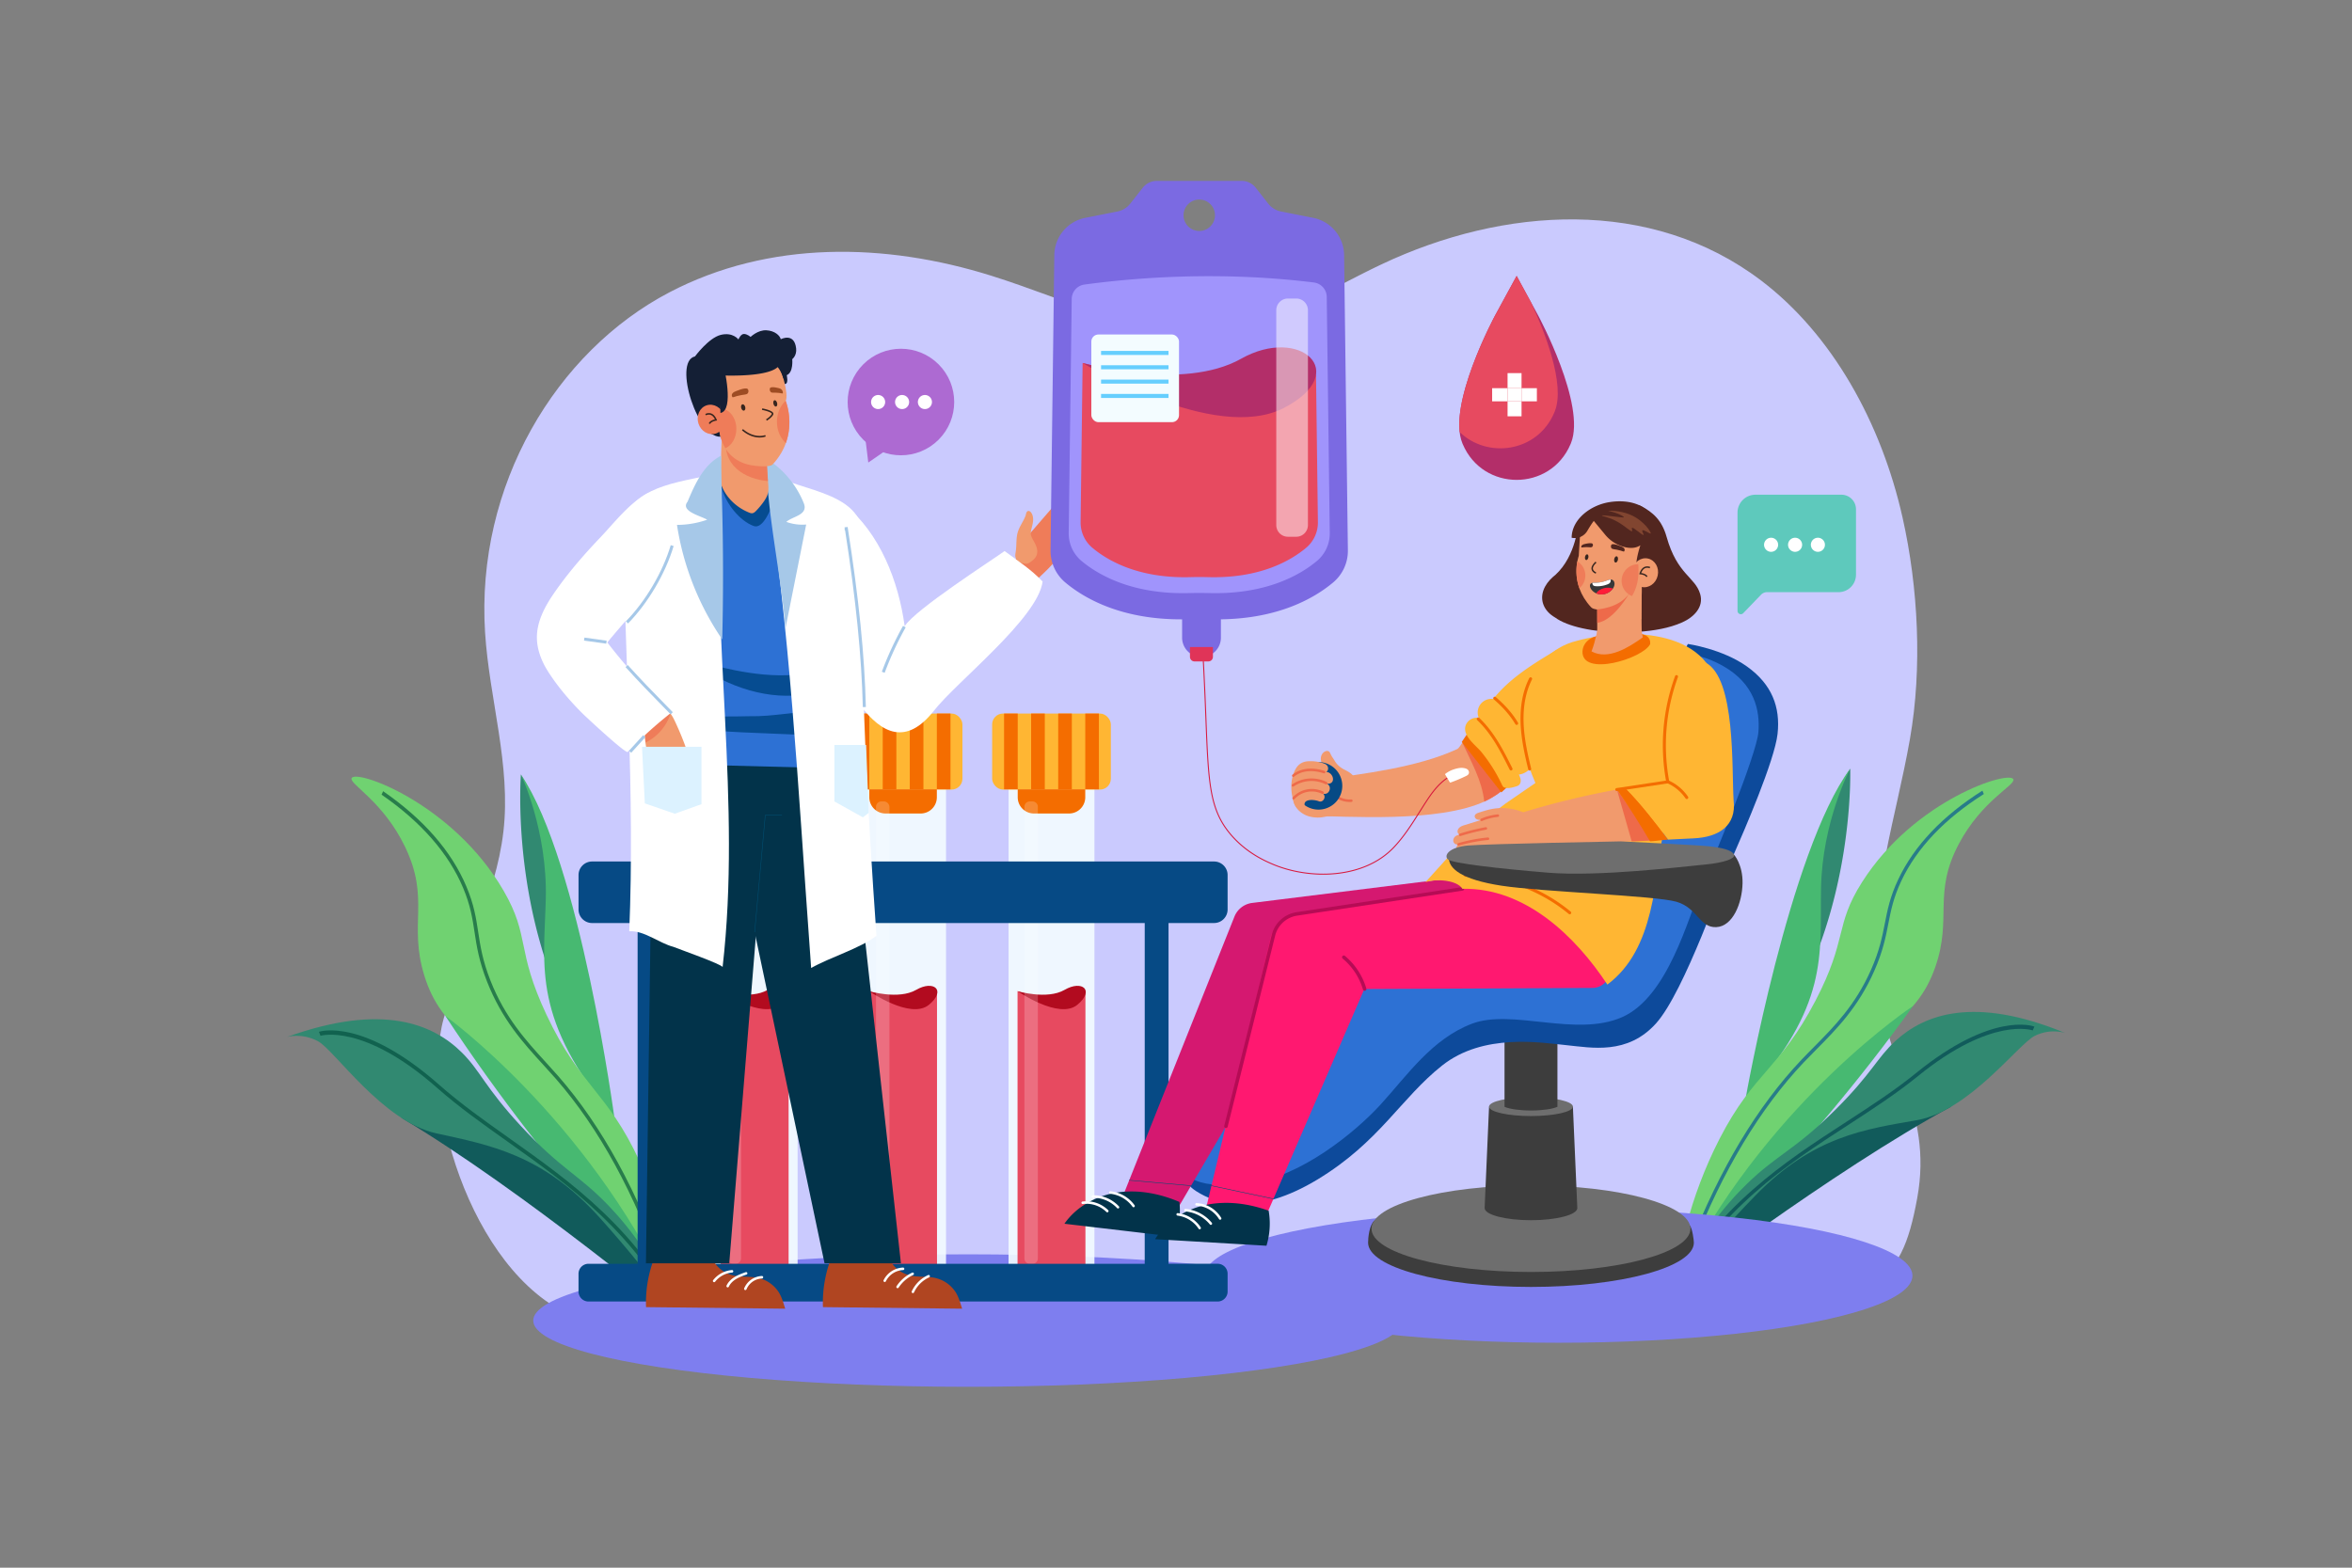 <svg xmlns="http://www.w3.org/2000/svg" viewBox="0 0 4680 3120"><rect x="0" y="0" width="4680" height="3120" fill="#808080" stroke="none"/><g data-name="1"><rect width="4680" height="3120" fill="#fff" data-name="1" opacity="0"/><path fill="#cacafe" d="M3800.41,1470.65c24.79-141.27,16.53-301.29-14.6-440.13-42.49-189.56-140.35-365.09-281.34-472.1-219.7-166.73-512.69-147.1-755.37-32.41-101.64,48-200.09,112-308.95,128.13-158.77,23.58-313.3-57.09-468-105.49-210.53-65.87-441.65-70.76-640.29,33.22-225.22,117.89-385.36,384-366.65,677.14,8.47,132.81,51.84,263.88,36.49,395.82-15.57,133.82-83,245.77-118.71,371.8-48.73,172,65.42,529.44,274.65,599.38l2212.76,2.16c361.85-21.44,412.23-67.19,444.5-243.82,32.72-179-68.77-272.1-81-448.14C3722.33,1769.55,3772.55,1629.38,3800.41,1470.65Z"/><path fill="#112e41" d="M3241.41,2615.82l4.54,5.3c216.79-232.16,307.08-586.84,308-590.39l-6.92-.91C3546.11,2033.35,3456.41,2385.59,3241.41,2615.82Z"/><path fill="#318971" d="M3615.21,1661.8c-59.23,152.23-71.8,376.35-71.8,376.35,148.3-228.53,138.1-508.37,138.1-508.37A795.44,795.44,0,0,0,3615.21,1661.8Z"/><path fill="#47b971" d="M3623.46,1768.62c2.16-133.41,58.05-238.84,58.05-238.84-121.2,164.36-208.12,656.5-208.12,656.5C3640,2000.54,3621.3,1902,3623.46,1768.62Z"/><path fill="#70d271" d="M3705.09,1755.65c-55.37,87.24-27.84,111.57-92.62,235.87-71.2,136.61-122.55,141.94-190.92,274.95-59.78,116.31-89,245.57-68.6,253.58,0,0,78.52-132.48,229.12-302.75,152.33-172.21,229.65-180.62,268.75-292.68,34.09-97.72-5.4-146.67,46.95-245.24,45.67-86,111.54-116.21,108.54-128C4001.3,1531.59,3809.91,1590.5,3705.09,1755.65Z"/><path fill="#47b971" d="M3353,2520.05s229.06-204.69,453.58-517.91C3806.53,2002.14,3530.14,2183.79,3353,2520.05Z"/><path fill="#287c89" d="M3777,1750.41c-16.19,34.31-21.21,60-26.52,87.17-5.23,26.71-10.63,54.34-27.49,92.44-31.15,70.39-72.89,112.55-113.27,153.32-8.55,8.64-17,17.16-25.19,25.83-87.67,92.55-162.57,217.17-222.36,369.83-.42.78-42.44,78.69-56.69,153.36l7,.39c14-73.15,55.25-149.74,55.93-151.07,59.57-152,133.78-275.55,220.57-367.18,8.16-8.6,16.55-17.08,25.05-25.66,41-41.41,83.4-84.22,115.3-156.3,17.31-39.12,22.82-67.29,28.14-94.54,5.19-26.57,10.1-51.66,25.76-84.86,30.8-65.29,86-123.43,164.13-172.8l-2.73-6.79C3865,1623.89,3808.59,1683.39,3777,1750.41Z"/><path fill="#115b5b" d="M3445.91,2402.69l-123.38,174.69s321.13-245.7,560.63-375.34l-206.75,16.57Z"/><path fill="#318971" d="M3771.52,2071.66c-36.74,33.72-46.88,64.68-119,136.52-80.85,80.58-115.3,88.68-176,147.48-42,40.66-99.37,108.29-154,221.72,0,0,55.37-79.86,170.5-198.17s218.09-131.7,321.67-149.94,201.78-151.79,234-167.68,60.5-5.74,60.5-5.74C3927.76,1981,3828.86,2019,3771.52,2071.66Z"/><path fill="#115b5b" d="M3812.8,2135.43c-42.8,34.76-89.17,64.89-138.27,96.8-125.62,81.64-255.52,166.06-355,343.47l-32.45,57.89,6,3.36,32.45-57.89c98.27-175.29,227.18-259.07,351.86-340.09,49.3-32,95.86-62.3,139-97.35,146.94-119.33,227.53-91.21,228.33-90.91l3.28-7.62C4044.63,2041.8,3963.49,2013.06,3812.8,2135.43Z"/><path fill="#112e41" d="M1146.32,2062.69c.76,3.7,78.46,372.85,292.44,621.49l4.94-5.25c-212.23-246.58-289.42-613.19-290.18-616.87Z"/><path fill="#318971" d="M1036.49,1541.3s-22.93,287.63,120.36,529.49c0,0-3.08-231.28-57.62-390.64A819,819,0,0,0,1036.49,1541.3Z"/><path fill="#47b971" d="M1086,1789.76c-3.67,137.44-27.41,238,136.76,436.65,0,0-68.14-510.52-186.24-685.11C1036.49,1541.3,1089.64,1652.32,1086,1789.76Z"/><path fill="#70d271" d="M1087.48,2019.72c-61.51-130.84-32-154.67-85.38-246.94C901,1598.1,705.61,1528.94,699.55,1549.08c-3.63,12,63.18,46.08,106.61,136.62,49.8,103.81,6.78,152.43,37.73,254.55,35.48,117.11,115.09,129.21,265,313.27,148.26,182,223.62,321.86,223.62,321.86,21.51-7.34-3-141.71-59.74-264.11C1208,2171.29,1155.09,2163.53,1087.48,2019.72Z"/><path fill="#47b971" d="M886.27,2022c218.39,332.44,446.28,553.35,446.28,553.35C1164.14,2221.32,886.27,2022,886.27,2022Z"/><path fill="#287c4b" d="M1111.21,2142.08c-8.1-9.28-16.46-18.43-24.92-27.7-40-43.77-81.28-89-110.39-162.88-15.75-40-20.12-68.65-24.34-96.39-4.29-28.22-8.35-54.87-23.58-90.92-29.74-70.4-85.46-134.16-165.61-189.53l-3.14,6.87c78.62,54.3,133.17,116.61,162.15,185.2,14.72,34.87,18.69,60.92,22.89,88.5,4.3,28.29,8.75,57.54,24.93,98.58,29.81,75.62,71.77,121.59,112.35,166,8.41,9.22,16.72,18.32,24.78,27.54,85.72,98.19,157,228.66,211.92,387.81.64,1.4,40,82.08,51.17,158l7.3-.08c-11.44-77.51-51.46-159.59-51.86-160.41C1269.77,2372.89,1197.8,2241.27,1111.21,2142.08Z"/><path fill="#115b5b" d="M1011.29,2250.67l-213.14-26.25c242,144.11,563.34,411.33,563.34,411.33l-119.91-185.32Z"/><path fill="#318971" d="M1036.43,2241c-71.39-77.17-80.51-109.5-117-145.85-57-56.73-157.61-100.26-348.64-31.28,0,0,29.67-9.2,62.33,8.6s128.34,159.65,234.67,183,212.26,41.74,326.11,168.66,167.61,211.59,167.61,211.59c-51.5-119.2-107.86-191.38-149.5-235.1C1151.78,2337.41,1116.51,2327.55,1036.43,2241Z"/><path fill="#11624f" d="M1012.63,2264.77c-49.38-35-96-68.11-138.75-105.79-150.46-132.68-235.66-106.7-239.21-105.53l3.06,8c.84-.27,85.45-25.63,232.17,103.74,43.1,38,89.93,71.23,139.5,106.4,125.39,89,255,180.94,348.94,365.77l31,61,6.29-3.2-31-61C1269.61,2447.09,1139,2354.41,1012.63,2264.77Z"/><path fill="#52261f" d="M3316.16,1068.36c-9.17-32.69-27-49-51.37-61.44-23.4-12-124.41,34.1-124.41,34.1s-3.44,64.65-45.43,103.1c-1.44,1.32-3,2.41-4.47,3.66-18.62,16.26-26.49,36.91-19.32,55.74,4.05,10.64,12.43,19.28,23.4,25.57,23.68,17.52,75.63,29.48,134.72,29.48q15.64,0,31.27-1.14c29.31-2.16,59.91-6.85,86.69-18.78,23.07-10.27,43.48-30.44,35.74-56.5C3372.79,1147.84,3337.34,1143.83,3316.16,1068.36Z"/><ellipse cx="3101.21" cy="2538.85" fill="#7e7eef" rx="704.18" ry="133.48"/><ellipse cx="1925.95" cy="2628.17" fill="#7e7eef" rx="864.93" ry="131.83"/><rect width="170.89" height="1048.25" x="1416.18" y="1481.07" fill="#f3fcff" opacity=".9"/><rect width="236.2" height="151.3" x="1383.52" y="1420.11" fill="#ffcb83" rx="21.53"/><rect width="27.15" height="150.76" x="1407.28" y="1420.11" fill="#e6a748"/><rect width="27.15" height="150.76" x="1461.12" y="1420.11" fill="#e6a748"/><rect width="27.15" height="150.76" x="1514.97" y="1420.11" fill="#e6a748"/><rect width="27.15" height="150.76" x="1568.81" y="1420.11" fill="#e6a748"/><path fill="#d4902b" d="M1434.43,1586.72a32.31,32.31,0,0,0,32.31,32.31h69.76a32.3,32.3,0,0,0,32.31-32.3v-15.86H1434.43Z"/><polygon fill="#e74a60" points="1434.08 1972.54 1434.08 2529.32 1569.16 2529.32 1569.16 1972.54 1491.61 1993.76 1434.08 1972.54"/><path fill="#b20b1f" d="M1527.67,1970c-34.83,20.14-93.59,2.59-93.59,2.59s82.42,57.14,118.9,27.21C1588.42,1970.67,1562.51,1949.81,1527.67,1970Z"/><rect width="26.7" height="920.21" x="1447.78" y="1594.95" fill="#fff" opacity=".2" rx="10.69"/><rect width="170.89" height="1048.25" x="1711.49" y="1481.07" fill="#f3fcff" opacity=".9"/><rect width="236.2" height="151.3" x="1678.83" y="1420.11" fill="#ffb633" rx="21.53"/><rect width="27.15" height="150.76" x="1702.59" y="1420.11" fill="#f46d00"/><rect width="27.15" height="150.76" x="1756.44" y="1420.11" fill="#f46d00"/><rect width="27.15" height="150.76" x="1810.28" y="1420.11" fill="#f46d00"/><rect width="27.15" height="150.76" x="1864.13" y="1420.11" fill="#f46d00"/><path fill="#f46d00" d="M1729.74,1586.72a32.31,32.31,0,0,0,32.32,32.31h69.76a32.31,32.31,0,0,0,32.31-32.3v-15.86H1729.74Z"/><polygon fill="#e74a60" points="1729.4 1972.54 1729.4 2529.32 1864.47 2529.32 1864.47 1972.54 1786.92 1993.76 1729.4 1972.54"/><path fill="#b20b1f" d="M1823,1970c-34.84,20.14-93.59,2.59-93.59,2.59s82.42,57.14,118.9,27.21C1883.73,1970.67,1857.82,1949.81,1823,1970Z"/><rect width="26.7" height="920.21" x="1743.09" y="1594.95" fill="#fff" opacity=".2" rx="10.69"/><rect width="170.89" height="1048.25" x="2006.81" y="1481.07" fill="#f3fcff" opacity=".9"/><rect width="236.2" height="151.3" x="1974.15" y="1420.11" fill="#ffb633" rx="21.53"/><rect width="27.15" height="150.76" x="1997.91" y="1420.11" fill="#f46d00"/><rect width="27.15" height="150.76" x="2051.75" y="1420.11" fill="#f46d00"/><rect width="27.15" height="150.76" x="2105.6" y="1420.11" fill="#f46d00"/><rect width="27.15" height="150.76" x="2159.44" y="1420.11" fill="#f46d00"/><path fill="#f46d00" d="M2025.06,1586.72a32.3,32.3,0,0,0,32.31,32.31h69.76a32.31,32.31,0,0,0,32.31-32.3v-15.86H2025.06Z"/><polygon fill="#e74a60" points="2024.71 1972.54 2024.71 2529.32 2159.79 2529.32 2159.79 1972.54 2082.23 1993.76 2024.71 1972.54"/><path fill="#b20b1f" d="M2118.3,1970c-34.83,20.14-93.59,2.59-93.59,2.59s82.42,57.14,118.9,27.21C2179,1970.67,2153.13,1949.81,2118.3,1970Z"/><path fill="#fff" d="M2049.09,1595h5.32a10.69,10.69,0,0,1,10.69,10.69v898.84a10.69,10.69,0,0,1-10.69,10.69h-5.33a10.68,10.68,0,0,1-10.68-10.68V1605.64A10.69,10.69,0,0,1,2049.09,1595Z" opacity=".2"/><path fill="#064a85" d="M2415.76,1714.56H1178.11a26.94,26.94,0,0,0-26.94,26.94v68.57a26.94,26.94,0,0,0,26.94,26.94h90.62v678.15H1171a19.87,19.87,0,0,0-19.86,19.87v35.38a19.86,19.86,0,0,0,19.86,19.86H2422.84a19.86,19.86,0,0,0,19.86-19.86V2535a19.87,19.87,0,0,0-19.86-19.87h-97.7V1837h90.62a26.94,26.94,0,0,0,26.94-26.94V1741.5A26.94,26.94,0,0,0,2415.76,1714.56Zm-138,800.6H1316.08V1837h961.71Z"/><path fill="#3d3d3d" d="M3046.33,2385.15c-144,0-269.33,8.83-311.55,44.13-10.26,8.58-12.56,34.42-12.56,43.92,0,48.63,145.11,88.05,324.11,88.05s324.11-39.42,324.11-88.05c0-6.08-3.22-27.93-7.54-33.66C3332.68,2399.42,3203,2385.15,3046.33,2385.15Z"/><ellipse cx="3046.33" cy="2445.29" fill="#6e6e6e" rx="317.31" ry="86.2"/><path fill="#3d3d3d" d="M2962.9,2202.39l-8.79,201.85c0,13.38,41.28,24.22,92.22,24.22s92.22-10.84,92.22-24.22l-8.79-201.85Z"/><ellipse cx="3046.33" cy="2202.39" fill="#6e6e6e" rx="83.43" ry="18.78"/><path fill="#3d3d3d" d="M2993.68,2191v11.75c9.63,4.36,29.55,7.36,52.65,7.36s43-3,52.64-7.36V1993.36H2993.68Z"/><path fill="#0d4a9b" d="M3476.33,1326.61c-49.45-35.37-117.8-45-117.8-45s-184.39,345.35-220.43,405S3031.2,1838,2949.67,1867.17s-373.84,189.08-412.67,229.2-208.22,169-208.22,169,1.34,73.07,51.67,105.47c40.18,25.85,119,50.54,241.22-23.5,123.24-74.65,165.27-161.15,247.6-226.54s197.51-45.7,247.57-40.71,121,19.86,177.95-42.91,134.48-289.87,154.72-336,81.74-187.69,87.51-240.8S3525.77,1362,3476.33,1326.61Z"/><path fill="#2d71d4" d="M3428.54,1325.45c-62.42-35.44-114.7-24.11-114.7-24.11s-164.23,345.3-214.39,419.56-161.87,63.9-237.29,61.53-219.31,98-260.83,125.7-200.08,144-235.8,188c-28.43,35-51,123.42-35.33,189.16s61,81.84,159.05,69.22,206-99.41,258.39-156.86,101.45-130,181.31-160.3,206.14,27.32,298.26-12.82,132.34-200.11,157.37-257.39,110.85-266,114.28-310S3491,1360.89,3428.54,1325.45Z"/><path fill="#d51870" d="M2491.55,1797a43.82,43.82,0,0,0-35.35,27.43L2220,2416.32h116.77l276.13-470.46h504.85l30.39-154.59-281.21-40.87Z"/><path fill="#004f73" d="M2370,2360.27h-.05l-123.06-10.85a.5.5,0,0,1-.46-.54.5.5,0,0,1,.55-.45L2370,2359.27a.5.5,0,0,1,.45.55A.49.49,0,0,1,2370,2360.27Z"/><path fill="#02334a" d="M2223.65,2373.23c-41.6,6.1-81.71,27.7-105.67,62.26l220.37,25.92a150.72,150.72,0,0,0,8.42-69.32C2308.12,2375.54,2265.25,2367.13,2223.65,2373.23Z"/><path fill="#fff" d="M2255.52,2402.66a2.46,2.46,0,0,1-2-1,63.12,63.12,0,0,0-44.45-25.82,2.5,2.5,0,0,1,.51-5,68.18,68.18,0,0,1,48,27.89,2.5,2.5,0,0,1-2,3.95Z"/><path fill="#fff" d="M2224.62,2405.14a2.54,2.54,0,0,1-1.84-.81,64.51,64.51,0,0,0-48.22-20.5,2.5,2.5,0,1,1-.12-5,69.55,69.55,0,0,1,52,22.11,2.51,2.51,0,0,1-1.84,4.2Z"/><path fill="#fff" d="M2203.32,2412.78a2.49,2.49,0,0,1-1.77-.73,56.62,56.62,0,0,0-46.84-15.81,2.5,2.5,0,0,1-.67-5,61.72,61.72,0,0,1,51.05,17.24,2.5,2.5,0,0,1-1.77,4.26Z"/><path fill="#ff1870" d="M3198,1808.44l-169.55-58-447.48,67.11a64.49,64.49,0,0,0-52.31,47.4l-128.24,537.2,120.29,14.21,194-448,453.94-2.21a35.4,35.4,0,0,0,35.15-37.1Z"/><path fill="#004f73" d="M2533.8,2386.49h-.11l-123.32-26.22a.5.5,0,1,1,.21-1l123.32,26.22a.51.51,0,0,1,.39.59A.5.5,0,0,1,2533.8,2386.49Z"/><path fill="#b60b55" d="M2439.4,2245a3.54,3.54,0,0,1-.85-.11,3.49,3.49,0,0,1-2.55-4.24l94.49-380.26a60.26,60.26,0,0,1,49.55-45l329.35-49.85a3.5,3.5,0,1,1,1.05,6.92l-329.35,49.85a53.25,53.25,0,0,0-43.8,39.83l-94.5,380.25A3.51,3.51,0,0,1,2439.4,2245Z"/><path fill="#b60b55" d="M2715.37,1971.88a3.49,3.49,0,0,1-3.36-2.53,126.48,126.48,0,0,0-40.24-61.48,3.5,3.5,0,1,1,4.47-5.38,133.47,133.47,0,0,1,42.49,64.92,3.49,3.49,0,0,1-2.39,4.33A3.25,3.25,0,0,1,2715.37,1971.88Z"/><path fill="#02334a" d="M2400.33,2397.88c-41.18,8.51-80,32.4-101.88,68.29L2520,2479.25a150.64,150.64,0,0,0,4.37-69.69C2484.78,2395.28,2441.51,2389.37,2400.33,2397.88Z"/><path fill="#fff" d="M2427.79,2427.51a2.51,2.51,0,0,1-2.15-1.22,56.72,56.72,0,0,0-44.92-26.91,2.5,2.5,0,0,1,.24-5,61,61,0,0,1,49,29.34,2.51,2.51,0,0,1-2.15,3.79Z"/><path fill="#fff" d="M2409.35,2437.73a2.49,2.49,0,0,1-1.94-.92,71.89,71.89,0,0,0-48.73-25.86,2.5,2.5,0,0,1,.43-5,77,77,0,0,1,52.18,27.69,2.51,2.51,0,0,1-.36,3.52A2.53,2.53,0,0,1,2409.35,2437.73Z"/><path fill="#fff" d="M2387.08,2446.54a2.49,2.49,0,0,1-2.1-1.14,59.09,59.09,0,0,0-41.88-26.06,2.5,2.5,0,0,1,.6-5,64.15,64.15,0,0,1,45.47,28.3,2.51,2.51,0,0,1-2.09,3.87Z"/><path fill="#f19a6d" d="M3069.34,1313.86c-29.54,14.24-54.87,36.11-76.6,60.66-18.88,21.32-33.74,45.18-50.87,67.78-5.9,7.78-14.43,12.48-20.42,20.2-4.24,5.47-8.11,11.22-12.35,16.69-2.35,3-6.19,10-9.73,11.68-79.1,36.65-187.21,49.22-267.76,60.67,0,5.76,3.41,72.88,5.27,72.88,98.59,2.62,281.6,10.46,350.38-50.1,59.85-52.7,161.19-176.5,110.29-256.86C3088.23,1310.63,3080,1308.73,3069.34,1313.86Z"/><path fill="#ee6a4a" d="M2909.87,1478.19c17.45,38.12,39.15,75.22,43.5,117.22,15.34-7,31.87-17.56,43.87-29.42C2995.34,1508.64,2965.62,1483.94,2909.87,1478.19Z"/><polygon fill="#f46d00" points="2967.18 1500.69 2923.73 1454.06 2908.64 1476.62 2987.32 1577.03 2998.84 1566.64 2994.47 1555.82 2967.18 1500.69"/><path fill="#ffb633" d="M2971.25,1391.22a27.1,27.1,0,0,0-28.73,37.59,23.52,23.52,0,0,0-24.86,12c-4.27,8.3-2.53,16.36,1.88,24,7.08,12.19,21.05,23.18,28.24,32a315.76,315.76,0,0,1,40.11,63.54c2.41,5.07,3.08,6.84,8.85,7.75,6.2,1,12.54-.78,18.45-2.47,2.63-.75,5.36-1.56,7.38-3.4,2.73-2.51,3.63-6.53,3.22-10.22s-2-7.12-3.5-10.5c12.9-1.3,23.18-11.08,31.68-20.87a285.7,285.7,0,0,0,21.73-28.47c3.19-4.76,6.9-9.7,9.22-15,1.59-3.61,1.55-7.52,2.7-11.26,3.69-12,8.61-23.43,11.7-35.66a263.89,263.89,0,0,0,6.48-36.07c1.65-15.17.45-30.09,1.11-45.22.78-18.1-6-37.72-9.63-55.55C3051.39,1320.88,3004.44,1349.27,2971.25,1391.22Z"/><path fill="#f46d00" d="M3006.62,1533.38a3,3,0,0,1-2.69-1.66c-17.39-34.77-35.36-70.73-64.54-98.51a3,3,0,1,1,4.13-4.35c29.94,28.51,48.16,64.94,65.78,100.17a3,3,0,0,1-2.68,4.35Z"/><path fill="#f46d00" d="M3017.81,1442.67a3,3,0,0,1-2.59-1.48c-10-16.93-24-33.07-42.89-49.34a3,3,0,0,1,3.91-4.55c19.41,16.71,33.85,33.34,44.15,50.85a3,3,0,0,1-2.58,4.52Z"/><path fill="#f19a6d" d="M2688,1539.44a59.39,59.39,0,0,0-10.26-6.29c-2.75-1.44-5.51-2.86-8.09-4.55a45.17,45.17,0,0,1-13-13c-1.58-2.39-2.9-4.85-4.54-7.18a47.78,47.78,0,0,1-4.34-7.45c-1-2.12-1.9-4.48-3.91-5.68a7.34,7.34,0,0,0-6-.29c-5.34,1.76-8.94,7.2-9.57,12.79s1.31,11.22,4.29,16,7,8.82,10.84,12.89a87.4,87.4,0,0,1,7.68,8.86,49.88,49.88,0,0,1,4.61,8.18,42.2,42.2,0,0,0,37.41,24,5,5,0,0,0,3.4-.83,4.89,4.89,0,0,0,1.23-2.08,31.44,31.44,0,0,0-9.73-35.32Z"/><path fill="#f19a6d" d="M2637,1546.58c-3.95-1.85-7.56-4.77-9.4-8.73-2.5-5.37-1.61-12.22-5.43-16.75-4-4.73-11.68-4.65-17-1.5a28,28,0,0,0-12,15.36c-2.23,6.8-5.58,12.71-6.72,19.94-.88,5.61-1.06,11.67-4.37,16.29-1.81,2.53-4.43,4.39-6.24,6.92-3.26,4.54-3.52,10.64-2.32,16.09,3.23,14.7,16.1,26,30.5,30.36a64.88,64.88,0,0,0,23.73,2.29c5.58-.42,11.39-2.26,16.84-2.33s9.74-1.58,13.06-6.43c2.91-4.25,4.1-9.42,5.29-14.44q5.76-24.14,13.56-47.73l-27-5.67A56.55,56.55,0,0,1,2637,1546.58Z"/><path fill="#ee6a4a" d="M2685.83,1596.06a49.52,49.52,0,0,1-45.27-29.25,2.5,2.5,0,0,1,4.56-2,44.52,44.52,0,0,0,43.6,26.2,2.5,2.5,0,1,1,.34,5C2688,1596,2686.91,1596.06,2685.83,1596.06Z"/><path fill="#064a85" d="M2653.58,1527.4a47.31,47.31,0,1,0,6.56,66.59A47.31,47.31,0,0,0,2653.58,1527.4Z"/><path fill="#f19a6d" d="M2637.93,1536.18c2.71,0,4.29-3.22,4.6-5.43a9.54,9.54,0,0,0-2.17-7.6c-2-2.2-4.81-3.34-7.61-4.25a80.51,80.51,0,0,0-25.67-4c-6.22,0-12.61.89-18,4s-9.24,7.91-12,13.3a65.5,65.5,0,0,0-4.56,11.51c-4.63,15.9-3.65,33.56.8,49.24,1.52,5.39,3.78,12.29,8.73,15.54,5.18,3.39,10.55-.51,14.09-4.41-3.92-14.81,18.84-13,27.67-9.57,8.91,3.89,16.12-9.14,8.7-15.11,12.39,4.09,19.42-14.54,7.43-19.66C2659.68,1561.71,2653.65,1536.14,2637.93,1536.18Z"/><path fill="#ee6a4a" d="M2574.1,1591a2.49,2.49,0,0,1-1.84-4.19,51.67,51.67,0,0,1,60.55-11.43,2.5,2.5,0,0,1-2.18,4.5,46.65,46.65,0,0,0-54.69,10.32A2.53,2.53,0,0,1,2574.1,1591Z"/><path fill="#ee6a4a" d="M2573.37,1546.3a2.5,2.5,0,0,1-1.6-4.42c8.14-6.77,19.14-11,31-12,10.05-.8,21.05.66,32.68,4.33a2.5,2.5,0,0,1-1.51,4.77c-11-3.48-21.37-4.86-30.77-4.11-10.82.86-20.83,4.7-28.19,10.81A2.46,2.46,0,0,1,2573.37,1546.3Z"/><path fill="#ee6a4a" d="M2572.74,1565.54a2.5,2.5,0,0,1-1.4-4.57,68.34,68.34,0,0,1,68.62-4.56,2.5,2.5,0,1,1-2.22,4.48,63.38,63.38,0,0,0-63.61,4.22A2.47,2.47,0,0,1,2572.74,1565.54Z"/><path fill="#d7183c" d="M2633,1740.77c-35.21,0-71.42-7.15-102.32-20.5-14.16-6.11-51.78-22.36-83-59.36-42-49.73-44.11-102.86-49.17-231.2-.55-14-1.12-28.57-1.79-44.25-2.85-66.79-6.69-135.45-11.42-204.08a1,1,0,0,1,2-.13c4.72,68.64,8.56,137.32,11.42,204.12.67,15.69,1.24,30.21,1.79,44.26,5,127.86,7.12,180.78,48.69,230,31,36.65,68.27,52.76,82.31,58.83,37.76,16.3,83.52,23.29,125.56,19.18,47-4.6,86.4-22,114-50.32,20.7-21.25,36.9-46.9,52.57-71.71l4.87-7.7c22.09-34.8,41.16-64.85,85.13-75a1,1,0,1,1,.45,1.94c-43.17,10-62,39.74-83.89,74.16l-4.87,7.7c-15.72,24.89-32,50.64-52.83,72-27.91,28.66-67.76,46.26-115.22,50.91C2649.24,1740.39,2641.13,1740.77,2633,1740.77Z"/><path fill="#fff" d="M2911.32,1528.4c-6-.76-12.81.92-18.38,2.73a56.11,56.11,0,0,0-16.7,8.7,1.2,1.2,0,0,0-.4,2l8.64,14.53a2,2,0,0,0,1.07,1,2.1,2.1,0,0,0,1.23-.17,304.66,304.66,0,0,0,29.7-12.45c2.17-1,4.43-2.21,5.65-4.23,1.66-2.77.75-6.57-1.66-8.81S2914.46,1528.8,2911.32,1528.4Z"/><path fill="#ffb633" d="M3137.5,1275.38c-104.44,25.53-132.27,160.74-95.22,249.91,3.89,11.17,8.23,22.2,12.86,33,.12.29-54.84,37.36-59.77,41.11-60,44.6-109.31,101.19-159.07,156.42,20-7.4,62.71-4.78,73.61,13.06,124.63-2.62,224.91,94.32,288.42,190.6,95-70.75,94.3-209.3,112.85-315.55,58.16-71.79,111-153.27,108.53-250.08C3416.36,1252.21,3241.08,1246.89,3137.5,1275.38Z"/><path fill="#f46d00" d="M3192.23,1264.46c-20-.8-41.75,9.59-43.42,31.64-1.92,52,120.42,14.61,134.69-14.2C3286.7,1246.23,3214.76,1265.3,3192.23,1264.46Z"/><path fill="#f46d00" d="M3123.39,1819.61a3,3,0,0,1-1.91-.7,323.62,323.62,0,0,0-205.68-74.13,3,3,0,0,1-3-3,3,3,0,0,1,3-3,329.5,329.5,0,0,1,209.53,75.52,3,3,0,0,1-1.92,5.31Z"/><path fill="#8b041d" d="M2964.32,1732.17a173,173,0,0,1-55.42-9.1.5.5,0,1,1,.32-1,172,172,0,0,0,76.92,7.65.5.5,0,0,1,.56.43.51.51,0,0,1-.43.56A171.27,171.27,0,0,1,2964.32,1732.17Z"/><path fill="#f46d00" d="M3043.81,1533.52a3,3,0,0,1-2.91-2.29c-7-28.69-13.88-59.35-15.17-90.94-1.42-34.71,4.37-65.21,17.2-90.66a3,3,0,1,1,5.36,2.7c-12.37,24.53-17.94,54-16.57,87.71,1.27,31,8.11,61.37,15,89.77a3,3,0,0,1-2.21,3.62A2.88,2.88,0,0,1,3043.81,1533.52Z"/><path fill="#f19a6d" d="M3266.89,1167.16c-10.44-27.38-43.36-22.85-58.09-1.78-26.68,37.55-25.58,88.61-42,131,33.47,18.14,74.09-8.13,101.94-27.76-.84-4.08-1.51-8.18-2-12.3C3262,1227,3267.52,1196.39,3266.89,1167.16Z"/><path fill="#f19a6d" d="M3027.76,1617.5c1.22,21.46,6.8,43.8,10,65.17,81.87-2.19,163.66-6,245.49-9.94q-30.87-52-66-101.32A1660.47,1660.47,0,0,0,3027.76,1617.5Z"/><polygon fill="#ee6a4a" points="3246.76 1674.49 3289.12 1672.73 3217.3 1571.41 3246.76 1674.49"/><path fill="#f46d00" d="M3234.14,1568.47c-5.62,1-11.23,1.92-16.84,2.94,23.4,32.84,45.42,68.4,66,103.08,12-.58,24-2.93,35.95-3.51-12.73-17.28-25.78-34.33-39.31-51C3265.45,1602.15,3250.43,1584.65,3234.14,1568.47Z"/><path fill="#ffb633" d="M3393.85,1318.7c-92.54-14.33-85.6,179.18-75.36,237.41-28.22,3.36-56.34,7.54-84.35,12.36,16.29,16.18,31.31,33.68,45.8,51.52,13.53,16.66,26.58,33.71,39.31,51q25.44-1.24,50.9-2.49c50.3-2.43,85.24-25.42,79.39-75.19C3445.53,1529.26,3454.05,1350.46,3393.85,1318.7Z"/><path fill="#f46d00" d="M3217.3,1574.41a3,3,0,0,1-.44-6L3315,1553.6a400.57,400.57,0,0,1,18-207.83,3,3,0,1,1,5.64,2,394.86,394.86,0,0,0-17.15,207.76l.56,3-104.25,15.76A2.28,2.28,0,0,1,3217.3,1574.41Z"/><path fill="#f46d00" d="M3356.33,1590.25a3,3,0,0,1-2.49-1.33,85.75,85.75,0,0,0-35.78-30,3,3,0,1,1,2.43-5.48,91.75,91.75,0,0,1,38.33,32.13,3,3,0,0,1-2.49,4.68Z"/><path fill="#f19a6d" d="M2907.24,1661.48c-.64-.06-1.29-.08-1.94-.08A5.05,5.05,0,0,0,2907.24,1661.48Z"/><path fill="#f19a6d" d="M3031,1616.73a109,109,0,0,0-62.24-6.69c-8.91,1.67-17.56,4.46-26.18,7.24-3.53,1.14-7.65,2.94-8.19,6.6-.42,2.83,1.71,5.54,4.3,6.74s5.56,1.23,8.42,1.24l-32.39,10.1c-3.38,1-6.83,2.14-9.68,4.24s-5,5.45-4.81,9a7,7,0,0,0,5.08,6.22c.65,0,1.3,0,1.94.08a5.05,5.05,0,0,1-1.94-.08,15.17,15.17,0,0,0-9.75,3.29c-3.16,2.69-4.78,7.35-3.26,11.21s6.53,6.16,10.2,4.21c-4.1,1.6-5.58,7.22-3.66,11.19s6.31,6.26,10.68,6.84,8.79-.31,13.11-1.18c-5.83,1.18-3.68,9.31.21,11.43,3.05,1.65,6.72,1.48,10.18,1.22a340.21,340.21,0,0,0,113.32-28.84l-1.81,0Z"/><path fill="#02334a" d="M2922,1697.49a.5.5,0,0,1-.1-1l59.07-12.25a.51.51,0,0,1,.59.39.49.49,0,0,1-.39.59l-59.07,12.25Z"/><path fill="#ee6a4a" d="M2902.36,1682.94a2.51,2.51,0,0,1-.7-4.91,319.65,319.65,0,0,1,58.89-11.29,2.5,2.5,0,1,1,.48,5,314,314,0,0,0-58,11.12A2.82,2.82,0,0,1,2902.36,1682.94Z"/><path fill="#ee6a4a" d="M2905.43,1664a2.5,2.5,0,0,1-.75-4.89,437.4,437.4,0,0,1,51.41-12.83,2.5,2.5,0,0,1,.91,4.92,431.15,431.15,0,0,0-50.81,12.68A2.51,2.51,0,0,1,2905.43,1664Z"/><path fill="#ee6a4a" d="M2948,1634.16a2.5,2.5,0,0,1-1-4.8,113.28,113.28,0,0,1,33.16-8.6,2.5,2.5,0,0,1,.51,5,108.44,108.44,0,0,0-31.7,8.22A2.48,2.48,0,0,1,2948,1634.16Z"/><path fill="#b04521" d="M1863.47,2544c-17.52-4.51-36.3-1.54-53.84-6-26-6.6-40.64-27-48.48-51.16l-102.59,5.64a246.35,246.35,0,0,0-21.06,108.95l276.94,3.11c-4.33-13.46-7.64-26.88-16.72-38.13A65.55,65.55,0,0,0,1863.47,2544Z"/><path fill="#fff" d="M1760.42,2551.45a2.4,2.4,0,0,1-1.07-.25,2.49,2.49,0,0,1-1.18-3.33,45.27,45.27,0,0,1,38.69-25.18,2.5,2.5,0,0,1,.15,5,40.17,40.17,0,0,0-34.33,22.33A2.5,2.5,0,0,1,1760.42,2551.45Z"/><path fill="#fff" d="M1786,2563.75a2.5,2.5,0,0,1-2.09-3.86,75.22,75.22,0,0,1,31-27,2.5,2.5,0,1,1,2.11,4.53,70.35,70.35,0,0,0-28.89,25.16A2.52,2.52,0,0,1,1786,2563.75Z"/><path fill="#fff" d="M1816.43,2573.55a2.56,2.56,0,0,1-1-.22,2.5,2.5,0,0,1-1.23-3.32,66.19,66.19,0,0,1,32.55-32.37,2.5,2.5,0,0,1,2.06,4.56,61.15,61.15,0,0,0-30.07,29.89A2.5,2.5,0,0,1,1816.43,2573.55Z"/><polygon fill="#02334a" points="1412.45 1432.33 1640.66 2514.18 1792.66 2514.18 1672.77 1432.33 1412.45 1432.33"/><path fill="#b04521" d="M1511.41,2544c-17.52-4.51-36.3-1.54-53.84-6-26-6.6-40.64-27-48.49-51.16l-102.59,5.64a246.48,246.48,0,0,0-21,108.95l276.93,3.11c-4.33-13.46-7.63-26.88-16.72-38.13A65.48,65.48,0,0,0,1511.41,2544Z"/><path fill="#fff" d="M1483.09,2567.53a2.47,2.47,0,0,1-.92-.18,2.51,2.51,0,0,1-1.41-3.24,39.91,39.91,0,0,1,35.29-24.63,2.5,2.5,0,0,1,.12,5,34.79,34.79,0,0,0-30.76,21.46A2.49,2.49,0,0,1,1483.09,2567.53Z"/><path fill="#fff" d="M1447.93,2562.14a2.55,2.55,0,0,1-1-.22,2.5,2.5,0,0,1-1.24-3.31c3-6.73,8.78-12.76,16.55-17.43,6.78-4.08,14.24-6.72,21.45-9.27a2.5,2.5,0,1,1,1.66,4.71c-7,2.47-14.18,5-20.53,8.84-6.9,4.15-11.94,9.41-14.58,15.21A2.5,2.5,0,0,1,1447.93,2562.14Z"/><path fill="#fff" d="M1421,2551.79a2.54,2.54,0,0,1-1.53-.53,2.5,2.5,0,0,1-.44-3.51,53.2,53.2,0,0,1,37.33-20.1,2.5,2.5,0,0,1,.38,5,48.09,48.09,0,0,0-33.76,18.18A2.51,2.51,0,0,1,1421,2551.79Z"/><polygon fill="#02334a" points="1285.27 2514.18 1451.06 2514.18 1538.25 1442.21 1300.25 1432.33 1285.27 2514.18"/><path fill="#004f73" d="M1501.6,1855.44h0a.5.5,0,0,1-.45-.54l21.1-232.53a.5.5,0,0,1,.5-.45h32.86a.5.5,0,0,1,.5.5.5.5,0,0,1-.5.5h-32.41L1502.09,1855A.49.49,0,0,1,1501.6,1855.44Z"/><path fill="#ef7c59" d="M2020.53,1114.48a419.26,419.26,0,0,0,45.29,36.54c13.79-13.25,29.22-26.66,39.35-43.06V997.19l-56.2,65C2035.79,1077.1,2028.56,1096.45,2020.53,1114.48Z"/><path fill="#f19a6d" d="M2054.59,1072.63c-1.62-3.06-3.16-6.26-3.51-9.71a25.63,25.63,0,0,1,.77-8c1.27-5.82,3.09-11.54,3.69-17.47s-.17-12.25-3.63-17.1a8.38,8.38,0,0,0-3.52-3.08,4.24,4.24,0,0,0-4.44.58c-2.21,2-2.56,6.82-3.68,9.58a107.31,107.31,0,0,1-5.14,10.57c-3.73,6.9-7.8,13.73-10,21.31-3.65,12.41-2,25.73-4,38.52-.56,3.67-1.41,7.44-.49,11,1.07,4.17,4.2,7.36,8.06,9.54a28.37,28.37,0,0,0,13.15,3.56c3.38,0,5.32-1.26,8.12-3.13,5.48-3.65,10.86-8.22,13-14.69,1.74-5.33,1-11.2-.92-16.47S2057.2,1077.58,2054.59,1072.63Z"/><path fill="#fff" d="M1998.9,1096.68c-21.05,15.57-179.51,117.21-198.76,149.69-12.23-89.5-49-185.09-120.8-243.2l-61.86,233.53c44.91,71.07,129.65,319.29,240.63,178,46-58.57,207-184.32,216.47-257.31C2051.92,1133.36,2025.67,1116.54,1998.9,1096.68Z"/><path fill="#a6c8e8" d="M1760.3,1339l-5.63-2.09a658.67,658.67,0,0,1,42.2-91.3l5.23,2.92A652.88,652.88,0,0,0,1760.3,1339Z"/><path fill="#2d71d4" d="M1424.29,951.86c-54.15,16.11-173.83,28.23-172.6,100.55-8.48,156.06,22.62,311.74,35,467.06l399,10.2c11.6-167.78,38.71-342.47,12.45-508.14C1618.27,974.08,1518.44,944.19,1424.29,951.86Z"/><path fill="#064c91" d="M1373.2,1312.35c60.16,48.47,143,80,220.37,70.78,13.41-4.07,13.29-35.49,16.32-43.91C1530.3,1353.67,1449.91,1332.82,1373.2,1312.35Z"/><path fill="#064c91" d="M1491.9,931.55c-101.73-24.24-48.32,94.89,7.78,115.31,18.81,7,34-34.06,40-48.16C1553.56,961.34,1525.85,938.77,1491.9,931.55Z"/><path fill="#064c91" d="M1628,1416.66c-45.29-1.32-89.35,9.78-135.37,8.71-40.82,1.11-81.83.46-122.73-.19,10.53,5.8,27.1,10.14,45.66,12-121.82,23.72,206.2,20.16,227.36,30.51-13-12.07-33.36-23.09-59.21-32.05C1604.33,1432.89,1626.64,1425,1628,1416.66Z"/><path fill="#fff" d="M1434.5,939.84c-68.18,19.8-167.57,20.58-195,97.19,3.69,271.21,23.86,543.84,12.58,816.37,30.15-1.72,58.51,23.28,87.83,31,9.26,3.82,98.29,35.31,97.91,40.38C1475.71,1597,1414.22,1266,1434.5,939.84Z"/><path fill="#f19a6d" d="M1344.87,1439.53c-2-4.32-4-8.63-6.4-12.78-6.43-11.35-15.46-19.63-29.25-18.41-9.94.88-19.14,6.36-26.23,13.15-6,5.75-12.09,13.66-13.09,22.21-.36,3.1.06,6.36,2.09,8.85,1.6,2,5.09,3,7.3,4,3.25,1.58,3.4,2.55,3.59,6.1a206.54,206.54,0,0,0,3.84,29.63l67.07,4.1,4,.25a12.77,12.77,0,0,0,5.16-.38,4.41,4.41,0,0,0,3.12-3.78,6.46,6.46,0,0,0-.5-2.2Q1356.4,1464.46,1344.87,1439.53Z"/><path fill="#ef7c59" d="M1284.86,1433.45a145.87,145.87,0,0,0,0,44.15,96.83,96.83,0,0,0,49.28-57.07c-7.6-6.27-15.51-12.36-24.3-16.79Z"/><polygon fill="#dcf2ff" points="1283.07 1598.87 1342.66 1619.47 1395.77 1600.47 1395.77 1486.2 1277.44 1486.2 1283.07 1598.87"/><path fill="#fff" d="M1715.79,1092.57c19.69-116.73-121.56-111-193.09-154.48,49.44,313.06,65.16,630.16,88.3,945.93q1.49,21.23,3,42.46c36.55-20.81,98-39.23,130-64.07C1726,1606.33,1711.62,1349.52,1715.79,1092.57Z"/><path fill="#a6c8e8" d="M1716.85,1407.27c-2.43-101-13.65-212.9-35.26-351.67l-.78,0-.17-6.24,6-.54c22.25,141.75,33.76,255.6,36.24,358.28Z"/><polygon fill="#dcf2ff" points="1660.26 1482.65 1660.26 1595.05 1716.99 1626.63 1728.49 1617.8 1723.41 1482.65 1660.26 1482.65"/><path fill="#fff" d="M1208.44,1278.62c58-71.2,143.24-149.77,126.42-250.92-5.14-21.28-20.95-51.15-45.94-46-36.08,18.51-66.72,58.9-94.56,88.1-31.39,32.93-61.35,67.36-87.66,104.53-.17.24-.33.48-.5.71-19.67,27.86-37.82,59.16-37.89,93.26,0,23.84,8.91,47,21.6,67.17,18.93,30.09,44.56,60.1,69.73,85,7.17,7.08,85.54,80.15,89.49,76a853.89,853.89,0,0,1,89.15-80.23C1288.7,1375.09,1247.4,1329,1208.44,1278.62Z"/><path fill="#a6c8e8" d="M1249.65,1240.77l-4.29-4.2c39.14-39.91,73.36-98,89.29-151.58l5.75,1.71C1324.21,1141.17,1289.43,1200.2,1249.65,1240.77Z"/><rect width="6" height="44.66" x="1181.63" y="1252.66" fill="#a6c8e8" transform="rotate(-82.06 1184.623 1274.997)"/><path fill="#a6c8e8" d="M1334.46,1421.59,1319.2,1406c-27.28-27.86-47-48-74.56-78.45l4.45-4c27.48,30.36,47.16,50.46,74.4,78.27l15.26,15.6Z"/><rect width="41.91" height="6" x="1246.94" y="1477.67" fill="#a6c8e8" transform="rotate(-47.7 1267.823 1480.633)"/><path fill="#a6c8e8" d="M1564.65,1038.67c12.19-11.18,43.87-13.4,34.89-36.78a186.62,186.62,0,0,0-75.33-89.58c2.67,113.91,29,225.32,38.77,338l41.16-206.38A93.7,93.7,0,0,1,1564.65,1038.67Z"/><path fill="#f19a6d" d="M1527,882.28c-26.74-9.93-67.8-24.26-90.67-39.86-2.14,16.54,2.43,12.13.29,28.67-1.92,14.76-1.54,54.4-3.46,69.17-.85,6.56-1.7,12,.06,18.49a81.71,81.71,0,0,0,6.07,15.59c10.17,19.88,28.55,36.65,51.31,45.82a13.52,13.52,0,0,0,5.88,1.33c3.25-.22,5.76-2.49,7.86-4.66a156,156,0,0,0,14.12-16.74c3.71-5.08,7.11-10.42,8.86-16.24,2.3-7.61,1.67-15.63,1-23.48C1526.13,934.07,1523.51,908.58,1527,882.28Z"/><path fill="#ef7c59" d="M1525.83,889.22l-79.33-24.63c-13.9,62.49,38.25,89.32,81.55,92.85C1527.47,940.94,1524,905.65,1525.83,889.22Z"/><path fill="#a6c8e8" d="M1434.78,907c-34.78,17.67-52.2,57-66.67,91.46-15.2,19.09,26.78,28.29,39,35.85a182.58,182.58,0,0,1-60.06,10.35,552.87,552.87,0,0,0,90.06,227.88q3.39-136.95-.42-273.95C1435.34,968.21,1435.72,937.3,1434.78,907Z"/><path fill="#7b6ae2" d="M2613,433.56l-64-12.66a43.1,43.1,0,0,1-25.53-15.67l-24.75-31.54A35.79,35.79,0,0,0,2470.54,360h-168.6a35.78,35.78,0,0,0-28.14,13.69L2249,405.23a43.07,43.07,0,0,1-25.53,15.67l-64,12.66a76.46,76.46,0,0,0-61.6,74l-7.49,587.65a82.17,82.17,0,0,0,29.39,64.06c36.89,30.91,110.26,73.94,232.4,73.32v36.48a38.59,38.59,0,0,0,77.18,0v-36.52c116.67-1.52,187.29-43.15,223.25-73.28a82.18,82.18,0,0,0,29.4-64.06l-7.49-587.65A76.47,76.47,0,0,0,2613,433.56Zm-226.72,26.12a31.28,31.28,0,1,1,31.28-31.27A31.27,31.27,0,0,1,2386.24,459.68Z"/><path fill="#a094fc" d="M2614.16,562.18c-187.24-23.15-355.36-9.58-456.23,4.12a29.23,29.23,0,0,0-25.42,28.52l-6,466.07a71.31,71.31,0,0,0,25.8,55.78c33.39,27.74,100.8,66.69,214.06,63.69q19.86-.52,39.71,0c113.26,3,180.68-35.95,214.06-63.69a71.29,71.29,0,0,0,25.81-55.78l-6-470.14A29.26,29.26,0,0,0,2614.16,562.18Z"/><path fill="#e74a60" d="M2386.72,780.69l-232.36-58.31-.15-.23-4,317a65.57,65.57,0,0,0,23.46,51.12c30.34,25.43,91.62,61.13,194.56,58.37q18-.48,36.09,0c102.95,2.76,164.22-32.94,194.57-58.37a65.6,65.6,0,0,0,23.46-51.12l-3.74-293.08Z"/><path fill="#b32e69" d="M2469.69,713.89c-117.36,66.11-315.33,8.49-315.33,8.49S2416,883.85,2555,811.71C2690.27,741.47,2587.05,647.77,2469.69,713.89Z"/><rect width="174.49" height="174.49" x="2171.53" y="665.72" fill="#f3fcff" rx="14.05"/><path fill="#fff" d="M2562.75,594.12h16.52a23.24,23.24,0,0,1,23.24,23.24V1045a23.24,23.24,0,0,1-23.24,23.24h-16.52a23.23,23.23,0,0,1-23.23-23.23V617.36A23.24,23.24,0,0,1,2562.75,594.12Z" opacity=".5"/><rect width="134.25" height="8.05" x="2190.89" y="698.38" fill="#65cefe"/><rect width="134.25" height="8.05" x="2190.89" y="726.91" fill="#65cefe"/><rect width="134.25" height="8.05" x="2190.89" y="755.45" fill="#65cefe"/><rect width="134.25" height="8.05" x="2190.89" y="783.98" fill="#65cefe"/><path fill="#e03458" d="M2367.78,1307.28a9.09,9.09,0,0,0,9.09,9.08h27.53a9.09,9.09,0,0,0,9.08-9.08v-19.55h-45.7Z"/><path fill="#3d3d3d" d="M2883,1706.09c-1.24,22.15,24.62,44.31,104.63,56.62s306.52,19.7,348.37,32,45.55,51.7,78.79,50.47,51.66-47.88,52.52-87c.82-37.34-16.82-57-16.82-57S2884.21,1683.93,2883,1706.09Z"/><path fill="#6e6e6e" d="M3401.64,1684.34c-21.34-2.46-176.45-9.85-176.45-9.85s-264.25,4.92-303.64,8.21-49.24,20.51-40.22,27.9,99.3,18.05,199.43,26.26,266.71-11.9,313.49-16.41c36-3.47,58.27-11.49,56.22-18.88C3447.61,1691.29,3423,1686.8,3401.64,1684.34Z"/><path fill="#b32e69" d="M3017.8,549.11l-43.24,79.39S2879,806.12,2909.7,881.87c.31.76.62,1.51.94,2.25,40.26,94.57,174.06,94.57,214.33,0,.32-.74.63-1.49.94-2.25C3156.63,806.12,3061,628.5,3061,628.5Z"/><path fill="#e74a60" d="M3017.8,549.11l-43.24,79.39S2895,776.37,2904.41,859.81c55,53.61,154.47,40.8,188.22-38.47.31-.74.63-1.49.93-2.25,22-54.34-20.92-161.11-47-217.12Z"/><rect width="27.81" height="29.8" x="2999.74" y="798.74" fill="#fff"/><rect width="30.7" height="26.18" x="2969.04" y="772.56" fill="#fff"/><rect width="27.81" height="29.98" x="2999.74" y="742.58" fill="#fff"/><rect width="30.52" height="26.18" x="3027.55" y="772.56" fill="#fff"/><rect width="27.81" height="26.18" x="2999.74" y="772.56" fill="#fff"/><path fill="#141f35" d="M1553.61,675.11c-1.82-7.29-11.84-16.85-28.7-17.77s-31.44,13.22-31.44,13.22-5.92-5.47-12.76-5.93-11.39,10.94-11.39,10.94-10.93-15-35.08-9.11-51.37,42.89-51.37,42.89c-45,9.88,7.14,171.77,55.13,159.15L1562.24,764c7.32,0,3.22-17.36,3.22-17.36,13.67-5.47,10.93-31.9,10.93-31.9s9.39-6.83,7.75-21.41C1580.5,661,1553.61,675.11,1553.61,675.11Z"/><path fill="#f19a6d" d="M1561.05,761.69c-.68-2.76-1.31-5.52-2.13-8.25-16.22-53.78-49-69.74-101.32-61.12-63.87,10.53-71.06,84.2-56.72,130.64,1.49,4.84,27.56,6.63,29.14,11.3,0,0-7,77.32,63.26,91.38,8.33,1.67,38.11,5.24,44.27-1.42,54-58.4,25.84-126.21,25.84-126.21C1566.82,790.65,1564.25,774.7,1561.05,761.69Z"/><path fill="#ef7c59" d="M1563.75,797.08c-10.82,10-17.76,25.28-17.76,42.46s6.89,32.37,17.65,42.36c16.07-44.55-.25-83.89-.25-83.89A9.42,9.42,0,0,0,1563.75,797.08Z"/><path fill="#ef7c59" d="M1433.53,813.18c-9.58,0-18.14,5.46-23.94,14.05,8.23,2.2,19.41,4,20.43,7,0,0-2.82,31.36,13.27,57.77,12.69-5.26,21.87-20.47,21.87-38.44C1465.16,831.27,1451,813.18,1433.53,813.18Z"/><path fill="#38261f" d="M1478.36,854l-2,2.31c14.52,12.48,28,14.73,36.79,14.37a33.41,33.41,0,0,0,10.6-2l-1.16-2.82C1522.41,866,1501.7,874.05,1478.36,854Z"/><path fill="#9e4c23" d="M1460.67,780.17c-6.74,4.13-4.24,8.71-3.22,10.22.6.88,3.11-.54,9.36-2.25,13.34-3.63,19.14-1.86,21.55-6.06,1.42-2.47,1.16-6.13-.61-7.9C1483.3,769.73,1461.56,779.63,1460.67,780.17Z"/><path fill="#9e4c23" d="M1552.16,773.28c-.76-.36-17.58-5.35-20.06-.78-1,1.82-.52,5.11,1,7.12,2.57,3.39,6.55,1,17.14,2.38,5,.65,7.1,1.56,7.38.7C1558.1,781.21,1557.94,776,1552.16,773.28Z"/><path fill="#38261f" d="M1477.19,804.68c-2.2.58-3.26,3.85-2.35,7.31s3.42,5.79,5.63,5.22,3.26-3.85,2.36-7.31S1479.4,804.1,1477.19,804.68Z"/><path fill="#38261f" d="M1541,796.57c-2,.53-2.91,3.75-2,7.2s3.27,5.82,5.28,5.29,2.91-3.74,2-7.19S1543,796.05,1541,796.57Z"/><path fill="#141f35" d="M1566.35,686.62c-29.08-8.76-78.14-26.55-125,1s-59.7,61.27-66.69,71.83c-8.94,13.51,18.17,66.63,36.06,98.62,5.71,10.21,16.11,8.27,20.45-2.58l-2.08-5.06,4.06-21.78,2.71-81.5s89,4.5,111.57-16.57a60,60,0,0,1,11.46,22.89S1595.42,695.39,1566.35,686.62Z"/><path fill="#ef7c59" d="M1406.19,806.63c-14,4.48-21.4,20.71-16.44,36.25s20.36,24.51,34.4,20,21.39-20.71,16.43-36.25S1420.22,802.15,1406.19,806.63Z"/><path fill="#38261f" d="M1414.69,822.75a14.73,14.73,0,0,0-11.41,1.27l1.58,2.61a11.81,11.81,0,0,1,8.93-1c3.47,1.13,6.41,4.14,8.74,8.94-3.44.83-10.39,3.1-12.21,8.14l2.87,1c1.48-4.11,9-6.12,11.75-6.55l1.93-.3-.76-1.8C1423.29,828.44,1419.45,824.28,1414.69,822.75Z"/><path fill="#141f35" d="M1432.6,744l.92,77.91c28.5-5.12,6.41-93.58,6.41-93.58Z"/><path fill="#38261f" d="M1516.71,812.77l-.56,3c7.31,1.37,18.22,4.59,19.56,7.48a.72.72,0,0,1,0,.77c-3.17,5.59-11.37,10.52-11.45,10.57l1.56,2.62c.36-.22,9-5.38,12.54-11.68a3.72,3.72,0,0,0,.16-3.56C1536,816.62,1519.91,813.36,1516.71,812.77Z"/><polygon fill="#f19a6d" points="3178.13 1272.23 3266.36 1268.45 3266.42 1137.7 3178.13 1166.66 3178.13 1272.23"/><path fill="#322924" d="M3178.13,1201.76a49,49,0,0,0,18.75,4.07h3.51c13.92,0,29.57-7.12,39.93-15.93a26.39,26.39,0,0,0,9-20.05h-71.18Z"/><path fill="#f19a6d" d="M3237.93,1001c-52.75-9.6-85.54,20.93-94.34,69.3,0,0-1.85,33.6-2.19,36.14-.05.34-20.38,53.7,24.47,102,2.53,2.73,6.3,3.61,10.09,4.26,78.91,13.56,83.11-64.29,83.11-64.29,1.33-3.86,34.43-42.08,35.19-46.2C3303.06,1053.82,3290.68,1010.6,3237.93,1001Z"/><path fill="#f19a6d" d="M3197.13,1229.89a15.4,15.4,0,0,1-.1,1.66l68.66.41.67-111.42-68.57-.42Z"/><path fill="#52261f" d="M3202.35,999.35c-37,5.85-74.74,33.68-75.1,70.87a29.16,29.16,0,0,0,31.23-13.77c4.28-7.29,9.11-15,12.88-19.69l22.44,27.2a73.62,73.62,0,0,0,36.63,24.23c11,3.1,23.52,3.83,33.61-3,0,0-16.63,49-2.73,54.08,0,0,54.35-2.34,43.16-70.68S3239.38,993.5,3202.35,999.35Z"/><path fill="#383939" d="M3204.77,1153.52a23.27,23.27,0,0,0-7.75,1.93,63.61,63.61,0,0,1-24.06,4.29,28.43,28.43,0,0,0-4.53.18,8.13,8.13,0,0,0-2.26.86c-3,1.9-2.88,5.77-1.73,8.66,2,5,6.41,9.11,11.85,11.49a26.1,26.1,0,0,0,11.05,2.08,28.6,28.6,0,0,0,22-11.71,21.49,21.49,0,0,0,1.82-3.19c1.79-4.11,2.17-9-.67-12.39C3209.16,1154,3207.16,1153.44,3204.77,1153.52Z"/><path fill="#fff" d="M3197,1155.45a63.61,63.61,0,0,1-24.06,4.29,28.43,28.43,0,0,0-4.53.18c.07,1.9.44,3.81,1.81,5.06s3.39,1.55,5.26,1.67a53.36,53.36,0,0,0,23.11-3.7c2-.76,4.08-1.77,5.26-3.62a8.52,8.52,0,0,0,.9-5.81A23.27,23.27,0,0,0,3197,1155.45Z"/><path fill="#ff1d38" d="M3188.15,1171.74c-4.83,1.71-9.56,4.82-11.86,9.19a26.1,26.1,0,0,0,11.05,2.08,28.6,28.6,0,0,0,22-11.71A31.76,31.76,0,0,0,3188.15,1171.74Z"/><path fill="#52261f" d="M3229.06,1089c-.73-.45-18.7-8.75-22.4-5.09-1.47,1.46-1.71,4.49-.54,6.55,2,3.48,6.79,2,17.81,5.11,5.18,1.45,7.25,2.64,7.75,1.91C3232.53,1096.21,3234.62,1092.44,3229.06,1089Z"/><path fill="#52261f" d="M3151.23,1083.26c-5.07,1.84-5.05,4.85-4.57,6,.27.67,2.14.07,6.56-.22,9.4-.61,13,1.37,15.21-1.1a4.83,4.83,0,0,0,.68-5.37C3166.74,1079,3151.89,1083,3151.23,1083.26Z"/><path fill="#ee6a4a" d="M3178.05,1212.81l.18,26.8c33-4.35,63.91-59.06,63.91-59.06C3222.42,1210.6,3178.05,1212.81,3178.05,1212.81Z"/><path fill="#38261f" d="M3176.61,1119.83l-1.91-2.1c-6.13,5.57-8.78,10.72-7.88,15.33,1.19,6,8,8.52,8.24,8.63l1-2.67c-.05,0-5.56-2.09-6.42-6.52C3168.92,1129,3171.35,1124.61,3176.61,1119.83Z"/><path fill="#f19a6d" d="M3279.3,1111.64c-14.1-3.17-28.37,6.91-31.89,22.51s5.07,30.84,19.17,34,28.37-6.91,31.89-22.52S3293.4,1114.81,3279.3,1111.64Z"/><path fill="#38261f" d="M3272.4,1128.18c-4.49,1.9-7.87,6.28-10.05,13l-.56,1.73,1.82.12c2.75.19,10.29,1.52,12.1,5.45l2.58-1.2c-2.22-4.78-9.28-6.37-12.66-6.87,1.88-5,4.51-8.2,7.84-9.62a11.73,11.73,0,0,1,8.87.18l1.26-2.54A14.41,14.41,0,0,0,3272.4,1128.18Z"/><path fill="#ef7c59" d="M3226.7,1155.61a32.88,32.88,0,0,0,20.58,30.66c11.24-17.92,12.33-37.79,12.33-37.79a146.35,146.35,0,0,0,.16-25.54A32.88,32.88,0,0,0,3226.7,1155.61Z"/><path fill="#ef7c59" d="M3138.59,1117.25a102.84,102.84,0,0,0,4,53.43,32.8,32.8,0,0,0-4-53.43Z"/><path fill="#38261f" d="M3216.9,1107.1c-2-.4-4.21,2.07-4.91,5.53s.37,6.59,2.38,7,4.22-2.07,4.92-5.53S3218.92,1107.51,3216.9,1107.1Z"/><path fill="#38261f" d="M3158.35,1103.21c-1.83-.37-3.84,1.88-4.48,5s.34,6,2.18,6.38,3.84-1.89,4.47-5S3160.19,1103.58,3158.35,1103.21Z"/><path fill="#814530" d="M3243.42,1024.14c-21.37-8.87-45-7.84-43-7.42,18.65,4.11,31.06,11.08,30.72,12.77-.39,1.94-43.14-5.68-43.61-3.4-.26,1.23,12.55,2.56,28.45,11,17.4,9.24,29.14,22,31.54,19.87,1.27-1.15-1.55-5.21-.25-6.28,2.94-2.42,20.89,15.73,23,13.83,1.17-1-3.79-7.13-2.23-8.86,2.26-2.51,15.21,7.57,16.5,6.09C3286.22,1059.83,3270.76,1035.51,3243.42,1024.14Z"/><circle cx="1792.66" cy="800.1" r="106.02" fill="#ad6ad2" transform="rotate(-45 1792.664 800.104)"/><polygon fill="#ad6ad2" points="1727.73 920.55 1769.51 891.66 1721.39 868.62 1727.73 920.55"/><path fill="#fff" d="M1840.4,786.13a14,14,0,1,0,14,14A14,14,0,0,0,1840.4,786.13Z"/><path fill="#fff" d="M1795,786.13a14,14,0,1,0,14,14A14,14,0,0,0,1795,786.13Z"/><path fill="#fff" d="M1747.28,786.13a14,14,0,1,0,14,14A14,14,0,0,0,1747.28,786.13Z"/><path fill="#5ec9bc" d="M3664.08,984.58H3493a35.68,35.68,0,0,0-35.68,35.68v195.52a6.6,6.6,0,0,0,11.36,4.58l35.39-36.74a16.72,16.72,0,0,1,12-5.12h142.27a34.71,34.71,0,0,0,34.7-34.7V1013.62A29,29,0,0,0,3664.08,984.58Z"/><path fill="#fff" d="M3617.24,1070.22a14,14,0,1,0,14,14A14,14,0,0,0,3617.24,1070.22Z"/><path fill="#fff" d="M3571.86,1070.22a14,14,0,1,0,14,14A14,14,0,0,0,3571.86,1070.22Z"/><path fill="#fff" d="M3524.12,1070.22a14,14,0,1,0,14,14A14,14,0,0,0,3524.12,1070.22Z"/></g></svg>
